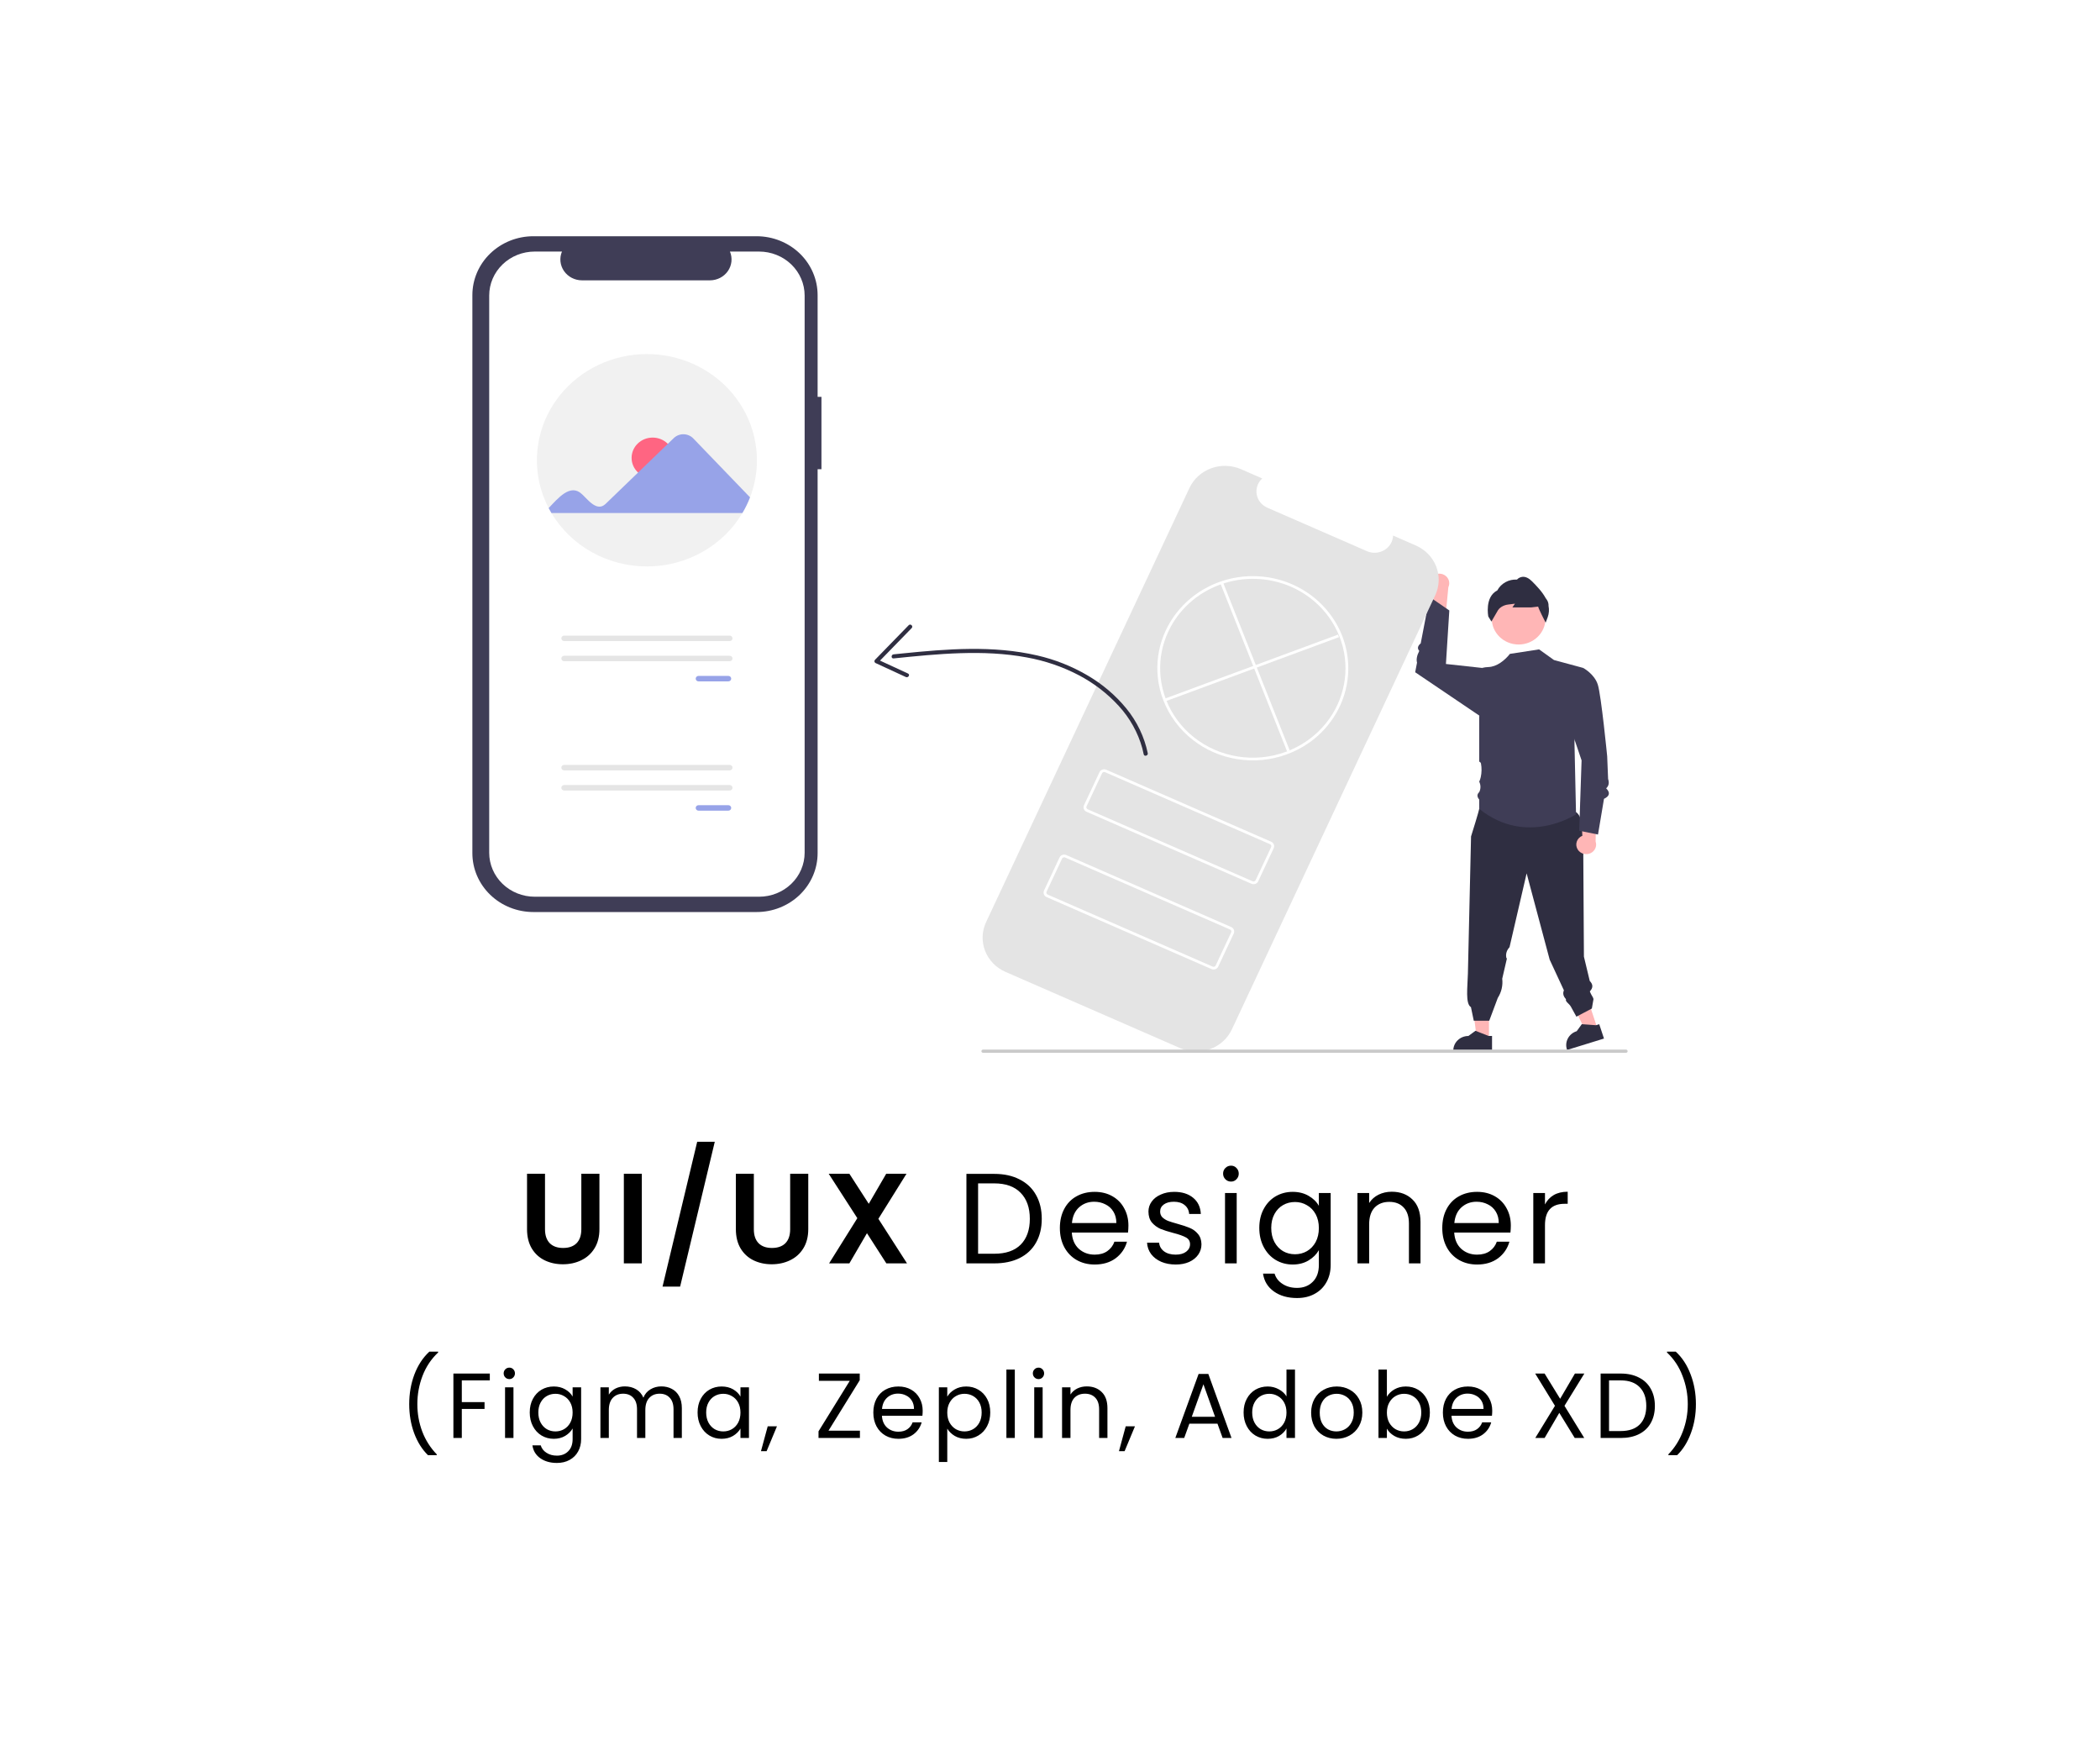 <svg width="409" height="342" viewBox="0 0 409 342" fill="none" xmlns="http://www.w3.org/2000/svg">
<g filter="url(#filter0_d_6:309)">
<rect x="31" y="26" width="347" height="280" rx="13" fill="white"/>
</g>
<g clip-path="url(#clip0_6:309)">
<path d="M311.137 200.315L308.907 201.003L305.095 193.031L308.386 192.015L311.137 200.315Z" fill="#FFB6B6"/>
<path d="M312.396 202.225L305.207 204.444L305.178 204.357C304.94 203.64 305.008 202.862 305.365 202.194C305.721 201.526 306.339 201.021 307.081 200.792L307.081 200.792L308.076 199.425L310.845 199.63L311.472 199.437L312.396 202.225Z" fill="#2F2E41"/>
<path d="M289.996 202.461H287.655L286.542 193.747H289.996L289.996 202.461Z" fill="#FFB6B6"/>
<path d="M290.593 204.651L283.045 204.651V204.559C283.045 203.807 283.355 203.085 283.906 202.554C284.456 202.022 285.204 201.723 285.983 201.723H285.983L287.362 200.714L289.934 201.723L290.593 201.723L290.593 204.651Z" fill="#2F2E41"/>
<path d="M278.815 112.409C278.639 112.62 278.514 112.866 278.448 113.129C278.381 113.393 278.375 113.667 278.43 113.932C278.486 114.198 278.6 114.449 278.767 114.667C278.933 114.885 279.147 115.065 279.394 115.195L278.271 121.691L281.512 120.303L282.082 114.347C282.28 113.933 282.314 113.463 282.177 113.026C282.041 112.59 281.743 112.217 281.34 111.978C280.938 111.739 280.458 111.651 279.993 111.73C279.527 111.81 279.108 112.051 278.815 112.409Z" fill="#FFB6B6"/>
<path d="M308.365 166.293C308.365 166.293 308.911 159.431 306.976 158.156C305.041 156.882 289.086 156.24 289.086 156.24L288.095 157.498C288.095 157.498 288.005 158.085 286.503 162.869L285.891 189.571C285.83 192.174 285.36 195.445 286.486 196.113L287.034 198.756H290.046L291.71 194.313C292.427 193.195 292.732 191.877 292.577 190.571L293.485 186.649C293.422 186.587 293.377 186.51 293.356 186.425C293.253 185.841 293.389 185.241 293.736 184.751C293.816 184.637 293.904 184.528 294 184.426L297.329 170.056L301.819 186.865L304.59 192.836C304.318 193.462 304.499 194.029 304.996 194.555C304.811 195.044 305.609 195.388 305.951 196.021L307.022 197.963L310.033 196.378L310.307 194.792C310.49 194.322 309.999 194.01 309.638 193.034C310.312 192.343 310.275 191.67 309.625 191.012L308.487 186.274L308.474 184.102L308.459 181.781L308.365 166.293Z" fill="#2F2E41"/>
<path d="M295.772 125.497C298.662 125.497 301.004 123.236 301.004 120.447C301.004 117.659 298.662 115.398 295.772 115.398C292.883 115.398 290.54 117.659 290.54 120.447C290.54 123.236 292.883 125.497 295.772 125.497Z" fill="#FFB6B6"/>
<path d="M301.036 121.238L300.949 121.071C300.816 120.813 299.709 118.669 299.571 118.118L298.178 118.276L294.553 118.277L295.056 117.547L293.724 117.715C293.237 117.772 292.772 117.941 292.367 118.209C292.119 118.368 291.909 118.577 291.751 118.821C291.276 119.608 290.549 120.894 290.541 120.907L290.472 121.03L289.868 120.049C289.86 120.011 289.111 116.243 291.617 114.965C291.974 114.291 292.526 113.733 293.207 113.358C293.888 112.983 294.667 112.808 295.449 112.854C295.735 112.539 296.138 112.346 296.571 112.316C297.165 112.286 297.782 112.587 298.402 113.215C299.225 114.049 300.352 115.191 301.034 116.459L301.222 116.718C301.489 117.088 301.621 117.534 301.598 117.985C301.743 118.704 301.691 119.448 301.448 120.142L301.036 121.238Z" fill="#2F2E41"/>
<path d="M308.341 130.056L302.654 128.519L299.759 126.447L294.072 127.322L294.047 127.353C293.051 128.602 291.516 129.835 289.885 129.884C289.465 129.897 289.048 129.955 288.641 130.056L288.095 139.69V148.304C288.18 148.332 288.257 148.38 288.317 148.445C288.377 148.509 288.419 148.587 288.439 148.672C288.599 149.55 288.584 150.45 288.394 151.322C288.327 151.627 288.227 151.923 288.095 152.207C288.254 152.524 288.336 152.872 288.336 153.224C288.336 153.576 288.254 153.924 288.095 154.241C287.609 154.688 287.672 155.176 288.095 155.689V157.498C297.326 164.93 306.952 158.566 306.952 158.566L306.643 144.419L308.341 130.056Z" fill="#3F3D56"/>
<path d="M289.917 131.379L288.641 130.056L281.612 129.288L282.271 118.869L278.439 116.23L276.703 125.272C276.107 125.77 275.996 126.261 276.421 126.743C275.943 127.665 275.82 128.415 275.983 129.027L275.623 130.898L288.63 139.69L289.917 131.379Z" fill="#3F3D56"/>
<path d="M307.303 165.448C307.152 165.219 307.054 164.962 307.017 164.693C306.98 164.425 307.004 164.152 307.089 163.893C307.173 163.635 307.314 163.397 307.504 163.198C307.694 162.998 307.926 162.84 308.186 162.737L307.785 156.163L310.855 157.876L310.765 163.856C310.916 164.288 310.898 164.759 310.714 165.179C310.53 165.599 310.193 165.939 309.766 166.136C309.34 166.332 308.853 166.37 308.399 166.243C307.945 166.117 307.555 165.833 307.303 165.448Z" fill="#FFB6B6"/>
<path d="M306.204 131.7L308.341 130.056C308.341 130.056 310.525 131.219 311.19 133.304C311.855 135.389 313.018 147.258 313.018 147.258L313.198 151.678C313.428 152.379 313.367 153.004 312.82 153.502C313.643 154.324 313.52 155.009 312.396 155.548L311.23 162.496L307.569 161.763L308.032 148.06L305.041 139.239L306.204 131.7Z" fill="#3F3D56"/>
<path d="M159.989 77.27H159.24V57.464C159.24 55.958 158.933 54.468 158.336 53.077C157.739 51.686 156.864 50.422 155.761 49.358C154.658 48.293 153.348 47.449 151.907 46.873C150.466 46.297 148.921 46 147.361 46H103.879C100.728 46 97.707 47.208 95.479 49.358C93.251 51.508 92 54.423 92 57.464V166.126C92 169.166 93.251 172.082 95.479 174.232C97.707 176.382 100.728 177.589 103.879 177.589H147.361C148.921 177.589 150.466 177.293 151.907 176.717C153.348 176.141 154.658 175.296 155.761 174.232C156.864 173.167 157.739 171.904 158.336 170.513C158.933 169.122 159.24 167.631 159.24 166.126V91.369H159.989V77.27Z" fill="#3F3D56"/>
<path d="M147.841 48.983H142.165C142.426 49.6 142.525 50.27 142.455 50.934C142.384 51.597 142.146 52.234 141.76 52.787C141.375 53.341 140.854 53.794 140.244 54.108C139.634 54.422 138.954 54.586 138.263 54.586H113.352C112.661 54.586 111.98 54.422 111.37 54.108C110.76 53.794 110.24 53.341 109.854 52.787C109.469 52.234 109.23 51.597 109.16 50.934C109.089 50.27 109.189 49.6 109.45 48.982H104.149C101.796 48.982 99.54 49.884 97.876 51.49C96.212 53.095 95.278 55.273 95.278 57.543V166.046C95.278 167.17 95.507 168.283 95.953 169.322C96.399 170.361 97.052 171.305 97.876 172.1C98.7 172.894 99.678 173.525 100.754 173.955C101.83 174.386 102.984 174.607 104.149 174.607H147.841C149.006 174.607 150.159 174.386 151.235 173.955C152.312 173.525 153.29 172.894 154.113 172.1C154.937 171.305 155.591 170.361 156.036 169.322C156.482 168.284 156.712 167.17 156.712 166.046V57.543C156.712 56.419 156.482 55.306 156.036 54.267C155.591 53.229 154.937 52.285 154.113 51.49C153.29 50.695 152.312 50.064 151.235 49.634C150.159 49.204 149.006 48.983 147.841 48.983Z" fill="white"/>
<path d="M147.421 89.621C147.424 92.085 146.968 94.531 146.076 96.84C145.671 97.898 145.174 98.921 144.59 99.898C142.713 103.058 140.006 105.683 136.741 107.509C133.475 109.335 129.768 110.297 125.995 110.297C122.221 110.297 118.514 109.335 115.249 107.509C111.983 105.683 109.276 103.058 107.399 99.898C107.209 99.58 107.029 99.257 106.859 98.93C105.402 96.142 104.619 93.072 104.568 89.95C104.516 86.828 105.198 83.735 106.562 80.904C107.926 78.072 109.937 75.576 112.444 73.601C114.95 71.627 117.887 70.226 121.035 69.504C124.183 68.781 127.459 68.756 130.618 69.43C133.777 70.104 136.738 71.46 139.276 73.395C141.815 75.331 143.867 77.796 145.277 80.606C146.688 83.416 147.42 86.498 147.421 89.621Z" fill="#F1F1F1"/>
<path d="M127.109 93.112C129.371 93.112 131.205 91.342 131.205 89.158C131.205 86.975 129.371 85.205 127.109 85.205C124.846 85.205 123.012 86.975 123.012 89.158C123.012 91.342 124.846 93.112 127.109 93.112Z" fill="#FF6582"/>
<path d="M106.859 98.93C108.664 97.048 111.076 94.06 113.339 96.219C114.475 97.237 116.252 99.761 117.953 98.111L131.239 85.29C131.489 85.052 131.786 84.864 132.112 84.738C132.439 84.612 132.788 84.55 133.139 84.556C133.491 84.562 133.837 84.636 134.159 84.773C134.48 84.91 134.77 85.108 135.011 85.355L146.076 96.84C145.671 97.898 145.174 98.921 144.59 99.898H107.399L106.859 98.93Z" fill="#97A3E8"/>
<path d="M136.048 131.61C135.901 131.61 135.761 131.667 135.657 131.767C135.554 131.867 135.496 132.003 135.496 132.144C135.496 132.286 135.554 132.421 135.657 132.522C135.761 132.622 135.901 132.678 136.048 132.678H141.856C142.003 132.678 142.144 132.622 142.248 132.522C142.352 132.422 142.41 132.286 142.41 132.144C142.41 132.003 142.352 131.867 142.248 131.767C142.144 131.666 142.003 131.61 141.856 131.61H136.048Z" fill="#97A3E8"/>
<path d="M109.879 123.764C109.732 123.764 109.591 123.82 109.488 123.92C109.384 124.021 109.325 124.156 109.325 124.298C109.325 124.44 109.384 124.576 109.488 124.676C109.591 124.776 109.732 124.832 109.879 124.832H142.11C142.257 124.832 142.398 124.776 142.502 124.676C142.606 124.576 142.664 124.44 142.664 124.298C142.664 124.156 142.606 124.021 142.502 123.92C142.398 123.82 142.257 123.764 142.11 123.764H109.879Z" fill="#E5E5E5"/>
<path d="M109.879 127.687C109.732 127.687 109.592 127.744 109.488 127.844C109.385 127.944 109.327 128.08 109.327 128.221C109.327 128.363 109.385 128.498 109.488 128.598C109.592 128.699 109.732 128.755 109.879 128.755H142.11C142.183 128.756 142.255 128.742 142.323 128.715C142.39 128.688 142.451 128.649 142.503 128.599C142.554 128.55 142.595 128.491 142.623 128.426C142.651 128.361 142.665 128.291 142.665 128.221C142.665 128.151 142.651 128.081 142.623 128.016C142.595 127.952 142.554 127.893 142.503 127.843C142.451 127.793 142.39 127.754 142.323 127.727C142.255 127.701 142.183 127.687 142.11 127.687H109.879Z" fill="#E5E5E5"/>
<path d="M136.048 156.783C135.901 156.783 135.76 156.839 135.656 156.939C135.553 157.04 135.494 157.176 135.494 157.317C135.494 157.459 135.553 157.595 135.656 157.695C135.76 157.795 135.901 157.851 136.048 157.851H141.856C142.003 157.851 142.144 157.795 142.248 157.695C142.352 157.595 142.41 157.459 142.41 157.317C142.41 157.176 142.352 157.04 142.248 156.939C142.144 156.839 142.003 156.783 141.856 156.783H136.048Z" fill="#97A3E8"/>
<path d="M109.879 148.937C109.732 148.937 109.591 148.993 109.488 149.093C109.384 149.194 109.325 149.329 109.325 149.471C109.325 149.613 109.384 149.749 109.488 149.849C109.591 149.949 109.732 150.005 109.879 150.005H142.11C142.183 150.005 142.255 149.992 142.323 149.965C142.39 149.938 142.451 149.899 142.503 149.849C142.554 149.8 142.595 149.741 142.623 149.676C142.651 149.611 142.665 149.541 142.665 149.471C142.665 149.401 142.651 149.331 142.623 149.266C142.595 149.201 142.554 149.143 142.503 149.093C142.451 149.043 142.39 149.004 142.323 148.977C142.255 148.95 142.183 148.937 142.11 148.937H109.879Z" fill="#E5E5E5"/>
<path d="M109.879 152.86C109.732 152.86 109.591 152.916 109.488 153.016C109.384 153.117 109.325 153.252 109.325 153.394C109.325 153.536 109.384 153.672 109.488 153.772C109.591 153.872 109.732 153.928 109.879 153.928H142.11C142.257 153.928 142.398 153.872 142.502 153.772C142.606 153.672 142.664 153.536 142.664 153.394C142.664 153.252 142.606 153.117 142.502 153.016C142.398 152.916 142.257 152.86 142.11 152.86H109.879Z" fill="#E5E5E5"/>
<path d="M275.744 106.216L271.321 104.286C271.299 104.856 271.132 105.412 270.835 105.905C270.538 106.398 270.119 106.813 269.617 107.113C269.114 107.414 268.543 107.59 267.953 107.627C267.363 107.664 266.773 107.561 266.235 107.326L246.825 98.856C246.286 98.62 245.816 98.261 245.455 97.809C245.094 97.358 244.854 96.827 244.756 96.265C244.658 95.702 244.704 95.125 244.891 94.584C245.079 94.043 245.401 93.555 245.83 93.162L241.699 91.36C239.866 90.56 237.778 90.496 235.896 91.181C234.014 91.866 232.49 93.245 231.661 95.014L192.049 179.559C191.639 180.435 191.411 181.38 191.379 182.341C191.347 183.302 191.512 184.26 191.863 185.159C192.215 186.059 192.747 186.882 193.428 187.584C194.11 188.285 194.928 188.85 195.836 189.246H195.836L229.88 204.102C231.713 204.902 233.801 204.966 235.683 204.281C237.566 203.596 239.089 202.217 239.918 200.447L279.53 115.903C279.941 115.027 280.168 114.082 280.2 113.121C280.232 112.16 280.067 111.202 279.716 110.303C279.364 109.403 278.832 108.579 278.151 107.878C277.469 107.177 276.651 106.612 275.744 106.216Z" fill="#E4E4E4"/>
<path d="M236.343 146.472C233.362 145.165 230.789 143.124 228.885 140.554C226.98 137.984 225.809 134.976 225.491 131.831C225.459 131.519 225.436 131.198 225.422 130.879C225.293 128.074 225.854 125.281 227.06 122.726C228.183 120.334 229.835 118.209 231.901 116.501C233.967 114.792 236.396 113.542 239.017 112.838C241.638 112.134 244.387 111.994 247.071 112.428C249.754 112.861 252.306 113.857 254.547 115.346C256.788 116.835 258.663 118.781 260.04 121.045C261.417 123.31 262.262 125.838 262.516 128.453C262.77 131.067 262.427 133.703 261.51 136.175C260.593 138.647 259.126 140.895 257.211 142.76C256.498 143.457 255.726 144.094 254.902 144.666C252.245 146.512 249.131 147.651 245.873 147.968C242.615 148.285 239.328 147.769 236.343 146.472ZM251.441 114.248C247.078 112.351 242.114 112.201 237.637 113.831C233.16 115.461 229.536 118.738 227.559 122.944C226.388 125.423 225.844 128.135 225.969 130.856C225.983 131.167 226.005 131.477 226.036 131.78C226.34 134.834 227.474 137.756 229.323 140.251C231.173 142.747 233.672 144.726 236.569 145.99C239.465 147.254 242.657 147.758 245.82 147.45C248.983 147.142 252.005 146.034 254.582 144.237C255.381 143.682 256.13 143.064 256.821 142.388C258.872 140.391 260.391 137.945 261.249 135.259C262.108 132.573 262.28 129.726 261.751 126.961C261.223 124.197 260.009 121.597 258.214 119.383C256.418 117.169 254.094 115.408 251.441 114.248H251.441Z" fill="white"/>
<path d="M238.176 113.347L237.665 113.536L250.676 146.316L251.187 146.127L238.176 113.347Z" fill="white"/>
<path d="M260.588 123.571L226.62 136.126L226.815 136.619L260.783 124.065L260.588 123.571Z" fill="white"/>
<path d="M243.742 172.084L211.609 158.062C211.371 157.958 211.186 157.766 211.093 157.53C211.001 157.294 211.01 157.032 211.117 156.802L214.14 150.351C214.248 150.121 214.446 149.942 214.691 149.853C214.935 149.764 215.207 149.772 215.445 149.876L247.577 163.897C247.815 164.002 248.001 164.193 248.093 164.429C248.186 164.665 248.177 164.927 248.07 165.157L245.047 171.608C244.939 171.838 244.741 172.017 244.496 172.106C244.252 172.195 243.98 172.187 243.742 172.084ZM215.219 150.357C215.113 150.311 214.993 150.308 214.884 150.347C214.775 150.387 214.687 150.466 214.639 150.569L211.616 157.02C211.568 157.122 211.565 157.239 211.606 157.344C211.647 157.449 211.729 157.534 211.835 157.58L243.967 171.602C244.073 171.648 244.194 171.652 244.303 171.612C244.412 171.573 244.5 171.493 244.548 171.391L247.571 164.939C247.619 164.837 247.622 164.72 247.581 164.615C247.54 164.51 247.458 164.425 247.352 164.379L215.219 150.357Z" fill="white"/>
<path d="M235.958 188.697L203.826 174.675C203.588 174.571 203.402 174.379 203.31 174.143C203.217 173.907 203.226 173.645 203.333 173.415L206.356 166.964C206.464 166.734 206.662 166.555 206.907 166.466C207.151 166.377 207.423 166.385 207.661 166.489L239.794 180.51C240.032 180.615 240.217 180.806 240.31 181.042C240.402 181.278 240.393 181.54 240.286 181.77L237.263 188.221C237.155 188.451 236.957 188.63 236.712 188.719C236.468 188.808 236.196 188.8 235.958 188.697ZM207.436 166.97C207.33 166.924 207.209 166.92 207.1 166.96C206.991 167 206.903 167.079 206.855 167.182L203.832 173.633C203.784 173.735 203.781 173.852 203.822 173.957C203.863 174.062 203.945 174.147 204.051 174.193L236.184 188.215C236.29 188.261 236.41 188.265 236.519 188.225C236.628 188.186 236.716 188.106 236.764 188.004L239.787 181.552C239.835 181.45 239.839 181.333 239.797 181.228C239.756 181.123 239.674 181.038 239.568 180.992L207.436 166.97Z" fill="white"/>
<path d="M223.539 146.661C222.878 143.485 221.451 140.503 219.373 137.959C217.26 135.375 214.68 133.182 211.758 131.486C208.737 129.715 205.447 128.414 202.008 127.628C197.734 126.637 193.32 126.314 188.934 126.355C184.515 126.396 180.111 126.796 175.72 127.241C175.162 127.297 174.604 127.354 174.046 127.412C173.526 127.466 173.52 128.259 174.046 128.205C178.372 127.759 182.705 127.321 187.056 127.186C191.371 127.052 195.719 127.216 199.966 128.011C203.503 128.644 206.916 129.809 210.079 131.461C213.026 133.002 215.669 135.031 217.888 137.455C220.061 139.824 221.633 142.65 222.479 145.707C222.581 146.093 222.669 146.481 222.747 146.872C222.846 147.372 223.638 147.16 223.539 146.661Z" fill="#2F2E41"/>
<path d="M176.98 121.739L170.419 128.474C170.375 128.517 170.342 128.569 170.323 128.627C170.303 128.684 170.297 128.745 170.305 128.805C170.313 128.865 170.335 128.922 170.369 128.972C170.403 129.023 170.449 129.065 170.502 129.097L176.421 131.827C176.896 132.046 177.313 131.363 176.836 131.143L170.917 128.412L171 129.035L177.561 122.3C177.923 121.928 177.343 121.367 176.98 121.739Z" fill="#2F2E41"/>
<path d="M316.674 205H191.466C191.379 205 191.296 204.967 191.235 204.908C191.174 204.849 191.14 204.769 191.14 204.685C191.14 204.602 191.174 204.522 191.235 204.463C191.296 204.404 191.379 204.371 191.466 204.371H316.674C316.76 204.371 316.843 204.404 316.904 204.463C316.966 204.522 317 204.602 317 204.685C317 204.769 316.966 204.849 316.904 204.908C316.843 204.967 316.76 205 316.674 205Z" fill="#CACACA"/>
</g>
<path d="M106.146 228.55V239.35C106.146 240.533 106.455 241.442 107.071 242.075C107.688 242.692 108.555 243 109.671 243C110.805 243 111.68 242.692 112.296 242.075C112.913 241.442 113.221 240.533 113.221 239.35V228.55H116.746V239.325C116.746 240.808 116.421 242.067 115.771 243.1C115.138 244.117 114.28 244.883 113.196 245.4C112.13 245.917 110.938 246.175 109.621 246.175C108.321 246.175 107.138 245.917 106.071 245.4C105.021 244.883 104.188 244.117 103.571 243.1C102.955 242.067 102.646 240.808 102.646 239.325V228.55H106.146ZM125.003 228.55V246H121.503V228.55H125.003ZM139.211 222.325L132.461 250.525H129.036L135.786 222.325H139.211ZM146.819 228.55V239.35C146.819 240.533 147.127 241.442 147.744 242.075C148.361 242.692 149.227 243 150.344 243C151.477 243 152.352 242.692 152.969 242.075C153.586 241.442 153.894 240.533 153.894 239.35V228.55H157.419V239.325C157.419 240.808 157.094 242.067 156.444 243.1C155.811 244.117 154.952 244.883 153.869 245.4C152.802 245.917 151.611 246.175 150.294 246.175C148.994 246.175 147.811 245.917 146.744 245.4C145.694 244.883 144.861 244.117 144.244 243.1C143.627 242.067 143.319 240.808 143.319 239.325V228.55H146.819ZM172.626 246L168.851 240.125L165.426 246H161.476L166.976 237.2L161.401 228.55H165.426L169.201 234.4L172.601 228.55H176.551L171.076 237.325L176.651 246H172.626ZM193.646 228.575C195.546 228.575 197.188 228.933 198.571 229.65C199.971 230.35 201.038 231.358 201.771 232.675C202.521 233.992 202.896 235.542 202.896 237.325C202.896 239.108 202.521 240.658 201.771 241.975C201.038 243.275 199.971 244.275 198.571 244.975C197.188 245.658 195.546 246 193.646 246H188.221V228.575H193.646ZM193.646 244.125C195.896 244.125 197.613 243.533 198.796 242.35C199.98 241.15 200.571 239.475 200.571 237.325C200.571 235.158 199.971 233.467 198.771 232.25C197.588 231.033 195.88 230.425 193.646 230.425H190.496V244.125H193.646ZM219.772 238.625C219.772 239.058 219.747 239.517 219.697 240H208.747C208.831 241.35 209.289 242.408 210.122 243.175C210.972 243.925 211.997 244.3 213.197 244.3C214.181 244.3 214.997 244.075 215.647 243.625C216.314 243.158 216.781 242.542 217.047 241.775H219.497C219.131 243.092 218.397 244.167 217.297 245C216.197 245.817 214.831 246.225 213.197 246.225C211.897 246.225 210.731 245.933 209.697 245.35C208.681 244.767 207.881 243.942 207.297 242.875C206.714 241.792 206.422 240.542 206.422 239.125C206.422 237.708 206.706 236.467 207.272 235.4C207.839 234.333 208.631 233.517 209.647 232.95C210.681 232.367 211.864 232.075 213.197 232.075C214.497 232.075 215.647 232.358 216.647 232.925C217.647 233.492 218.414 234.275 218.947 235.275C219.497 236.258 219.772 237.375 219.772 238.625ZM217.422 238.15C217.422 237.283 217.231 236.542 216.847 235.925C216.464 235.292 215.939 234.817 215.272 234.5C214.622 234.167 213.897 234 213.097 234C211.947 234 210.964 234.367 210.147 235.1C209.347 235.833 208.889 236.85 208.772 238.15H217.422ZM229 246.225C227.95 246.225 227.008 246.05 226.175 245.7C225.342 245.333 224.683 244.833 224.2 244.2C223.717 243.55 223.45 242.808 223.4 241.975H225.75C225.817 242.658 226.133 243.217 226.7 243.65C227.283 244.083 228.042 244.3 228.975 244.3C229.842 244.3 230.525 244.108 231.025 243.725C231.525 243.342 231.775 242.858 231.775 242.275C231.775 241.675 231.508 241.233 230.975 240.95C230.442 240.65 229.617 240.358 228.5 240.075C227.483 239.808 226.65 239.542 226 239.275C225.367 238.992 224.817 238.583 224.35 238.05C223.9 237.5 223.675 236.783 223.675 235.9C223.675 235.2 223.883 234.558 224.3 233.975C224.717 233.392 225.308 232.933 226.075 232.6C226.842 232.25 227.717 232.075 228.7 232.075C230.217 232.075 231.442 232.458 232.375 233.225C233.308 233.992 233.808 235.042 233.875 236.375H231.6C231.55 235.658 231.258 235.083 230.725 234.65C230.208 234.217 229.508 234 228.625 234C227.808 234 227.158 234.175 226.675 234.525C226.192 234.875 225.95 235.333 225.95 235.9C225.95 236.35 226.092 236.725 226.375 237.025C226.675 237.308 227.042 237.542 227.475 237.725C227.925 237.892 228.542 238.083 229.325 238.3C230.308 238.567 231.108 238.833 231.725 239.1C232.342 239.35 232.867 239.733 233.3 240.25C233.75 240.767 233.983 241.442 234 242.275C234 243.025 233.792 243.7 233.375 244.3C232.958 244.9 232.367 245.375 231.6 245.725C230.85 246.058 229.983 246.225 229 246.225ZM239.762 230.075C239.328 230.075 238.962 229.925 238.662 229.625C238.362 229.325 238.212 228.958 238.212 228.525C238.212 228.092 238.362 227.725 238.662 227.425C238.962 227.125 239.328 226.975 239.762 226.975C240.178 226.975 240.528 227.125 240.812 227.425C241.112 227.725 241.262 228.092 241.262 228.525C241.262 228.958 241.112 229.325 240.812 229.625C240.528 229.925 240.178 230.075 239.762 230.075ZM240.862 232.3V246H238.587V232.3H240.862ZM251.764 232.075C252.947 232.075 253.981 232.333 254.864 232.85C255.764 233.367 256.431 234.017 256.864 234.8V232.3H259.164V246.3C259.164 247.55 258.897 248.658 258.364 249.625C257.831 250.608 257.064 251.375 256.064 251.925C255.081 252.475 253.931 252.75 252.614 252.75C250.814 252.75 249.314 252.325 248.114 251.475C246.914 250.625 246.206 249.467 245.989 248H248.239C248.489 248.833 249.006 249.5 249.789 250C250.572 250.517 251.514 250.775 252.614 250.775C253.864 250.775 254.881 250.383 255.664 249.6C256.464 248.817 256.864 247.717 256.864 246.3V243.425C256.414 244.225 255.747 244.892 254.864 245.425C253.981 245.958 252.947 246.225 251.764 246.225C250.547 246.225 249.439 245.925 248.439 245.325C247.456 244.725 246.681 243.883 246.114 242.8C245.547 241.717 245.264 240.483 245.264 239.1C245.264 237.7 245.547 236.475 246.114 235.425C246.681 234.358 247.456 233.533 248.439 232.95C249.439 232.367 250.547 232.075 251.764 232.075ZM256.864 239.125C256.864 238.092 256.656 237.192 256.239 236.425C255.822 235.658 255.256 235.075 254.539 234.675C253.839 234.258 253.064 234.05 252.214 234.05C251.364 234.05 250.589 234.25 249.889 234.65C249.189 235.05 248.631 235.633 248.214 236.4C247.797 237.167 247.589 238.067 247.589 239.1C247.589 240.15 247.797 241.067 248.214 241.85C248.631 242.617 249.189 243.208 249.889 243.625C250.589 244.025 251.364 244.225 252.214 244.225C253.064 244.225 253.839 244.025 254.539 243.625C255.256 243.208 255.822 242.617 256.239 241.85C256.656 241.067 256.864 240.158 256.864 239.125ZM271.058 232.05C272.725 232.05 274.075 232.558 275.108 233.575C276.142 234.575 276.658 236.025 276.658 237.925V246H274.408V238.25C274.408 236.883 274.067 235.842 273.383 235.125C272.7 234.392 271.767 234.025 270.583 234.025C269.383 234.025 268.425 234.4 267.708 235.15C267.008 235.9 266.658 236.992 266.658 238.425V246H264.383V232.3H266.658V234.25C267.108 233.55 267.717 233.008 268.483 232.625C269.267 232.242 270.125 232.05 271.058 232.05ZM294.25 238.625C294.25 239.058 294.225 239.517 294.175 240H283.225C283.308 241.35 283.766 242.408 284.6 243.175C285.45 243.925 286.475 244.3 287.675 244.3C288.658 244.3 289.475 244.075 290.125 243.625C290.791 243.158 291.258 242.542 291.525 241.775H293.975C293.608 243.092 292.875 244.167 291.775 245C290.675 245.817 289.308 246.225 287.675 246.225C286.375 246.225 285.208 245.933 284.175 245.35C283.158 244.767 282.358 243.942 281.775 242.875C281.191 241.792 280.9 240.542 280.9 239.125C280.9 237.708 281.183 236.467 281.75 235.4C282.316 234.333 283.108 233.517 284.125 232.95C285.158 232.367 286.341 232.075 287.675 232.075C288.975 232.075 290.125 232.358 291.125 232.925C292.125 233.492 292.891 234.275 293.425 235.275C293.975 236.258 294.25 237.375 294.25 238.625ZM291.9 238.15C291.9 237.283 291.708 236.542 291.325 235.925C290.941 235.292 290.416 234.817 289.75 234.5C289.1 234.167 288.375 234 287.575 234C286.425 234 285.441 234.367 284.625 235.1C283.825 235.833 283.366 236.85 283.25 238.15H291.9ZM300.903 234.525C301.303 233.742 301.869 233.133 302.603 232.7C303.353 232.267 304.261 232.05 305.328 232.05V234.4H304.728C302.178 234.4 300.903 235.783 300.903 238.55V246H298.628V232.3H300.903V234.525Z" fill="black"/>
<path d="M83.353 283.348C82.201 282.22 81.301 280.786 80.653 279.046C80.017 277.306 79.699 275.428 79.699 273.412C79.699 271.348 80.035 269.422 80.707 267.634C81.391 265.834 82.363 264.352 83.623 263.188H85.333V263.35C83.989 264.61 82.975 266.128 82.291 267.904C81.619 269.668 81.283 271.504 81.283 273.412C81.283 275.272 81.601 277.048 82.237 278.74C82.885 280.432 83.827 281.914 85.063 283.186V283.348H83.353ZM95.397 267.454V268.786H89.943V273.016H94.371V274.348H89.943V280H88.305V267.454H95.397ZM99.211 268.534C98.899 268.534 98.635 268.426 98.419 268.21C98.203 267.994 98.095 267.73 98.095 267.418C98.095 267.106 98.203 266.842 98.419 266.626C98.635 266.41 98.899 266.302 99.211 266.302C99.511 266.302 99.763 266.41 99.967 266.626C100.183 266.842 100.291 267.106 100.291 267.418C100.291 267.73 100.183 267.994 99.967 268.21C99.763 268.426 99.511 268.534 99.211 268.534ZM100.003 270.136V280H98.365V270.136H100.003ZM107.853 269.974C108.705 269.974 109.449 270.16 110.085 270.532C110.733 270.904 111.213 271.372 111.525 271.936V270.136H113.181V280.216C113.181 281.116 112.989 281.914 112.605 282.61C112.221 283.318 111.669 283.87 110.949 284.266C110.241 284.662 109.413 284.86 108.465 284.86C107.169 284.86 106.089 284.554 105.225 283.942C104.361 283.33 103.851 282.496 103.695 281.44H105.315C105.495 282.04 105.867 282.52 106.431 282.88C106.995 283.252 107.673 283.438 108.465 283.438C109.365 283.438 110.097 283.156 110.661 282.592C111.237 282.028 111.525 281.236 111.525 280.216V278.146C111.201 278.722 110.721 279.202 110.085 279.586C109.449 279.97 108.705 280.162 107.853 280.162C106.977 280.162 106.179 279.946 105.459 279.514C104.751 279.082 104.193 278.476 103.785 277.696C103.377 276.916 103.173 276.028 103.173 275.032C103.173 274.024 103.377 273.142 103.785 272.386C104.193 271.618 104.751 271.024 105.459 270.604C106.179 270.184 106.977 269.974 107.853 269.974ZM111.525 275.05C111.525 274.306 111.375 273.658 111.075 273.106C110.775 272.554 110.367 272.134 109.851 271.846C109.347 271.546 108.789 271.396 108.177 271.396C107.565 271.396 107.007 271.54 106.503 271.828C105.999 272.116 105.597 272.536 105.297 273.088C104.997 273.64 104.847 274.288 104.847 275.032C104.847 275.788 104.997 276.448 105.297 277.012C105.597 277.564 105.999 277.99 106.503 278.29C107.007 278.578 107.565 278.722 108.177 278.722C108.789 278.722 109.347 278.578 109.851 278.29C110.367 277.99 110.775 277.564 111.075 277.012C111.375 276.448 111.525 275.794 111.525 275.05ZM128.801 269.956C129.569 269.956 130.253 270.118 130.853 270.442C131.453 270.754 131.927 271.228 132.275 271.864C132.623 272.5 132.797 273.274 132.797 274.186V280H131.177V274.42C131.177 273.436 130.931 272.686 130.439 272.17C129.959 271.642 129.305 271.378 128.477 271.378C127.625 271.378 126.947 271.654 126.443 272.206C125.939 272.746 125.687 273.532 125.687 274.564V280H124.067V274.42C124.067 273.436 123.821 272.686 123.329 272.17C122.849 271.642 122.195 271.378 121.367 271.378C120.515 271.378 119.837 271.654 119.333 272.206C118.829 272.746 118.577 273.532 118.577 274.564V280H116.939V270.136H118.577V271.558C118.901 271.042 119.333 270.646 119.873 270.37C120.425 270.094 121.031 269.956 121.691 269.956C122.519 269.956 123.251 270.142 123.887 270.514C124.523 270.886 124.997 271.432 125.309 272.152C125.585 271.456 126.041 270.916 126.677 270.532C127.313 270.148 128.021 269.956 128.801 269.956ZM135.862 275.032C135.862 274.024 136.066 273.142 136.474 272.386C136.882 271.618 137.44 271.024 138.148 270.604C138.868 270.184 139.666 269.974 140.542 269.974C141.406 269.974 142.156 270.16 142.792 270.532C143.428 270.904 143.902 271.372 144.214 271.936V270.136H145.87V280H144.214V278.164C143.89 278.74 143.404 279.22 142.756 279.604C142.12 279.976 141.376 280.162 140.524 280.162C139.648 280.162 138.856 279.946 138.148 279.514C137.44 279.082 136.882 278.476 136.474 277.696C136.066 276.916 135.862 276.028 135.862 275.032ZM144.214 275.05C144.214 274.306 144.064 273.658 143.764 273.106C143.464 272.554 143.056 272.134 142.54 271.846C142.036 271.546 141.478 271.396 140.866 271.396C140.254 271.396 139.696 271.54 139.192 271.828C138.688 272.116 138.286 272.536 137.986 273.088C137.686 273.64 137.536 274.288 137.536 275.032C137.536 275.788 137.686 276.448 137.986 277.012C138.286 277.564 138.688 277.99 139.192 278.29C139.696 278.578 140.254 278.722 140.866 278.722C141.478 278.722 142.036 278.578 142.54 278.29C143.056 277.99 143.464 277.564 143.764 277.012C144.064 276.448 144.214 275.794 144.214 275.05ZM151.32 277.732L149.304 282.574H148.206L149.52 277.732H151.32ZM161.361 278.578H167.481V280H159.417V278.704L165.501 268.876H159.489V267.454H167.445V268.75L161.361 278.578ZM179.703 274.69C179.703 275.002 179.685 275.332 179.649 275.68H171.765C171.825 276.652 172.155 277.414 172.755 277.966C173.367 278.506 174.105 278.776 174.969 278.776C175.677 278.776 176.265 278.614 176.733 278.29C177.213 277.954 177.549 277.51 177.741 276.958H179.505C179.241 277.906 178.713 278.68 177.921 279.28C177.129 279.868 176.145 280.162 174.969 280.162C174.033 280.162 173.193 279.952 172.449 279.532C171.717 279.112 171.141 278.518 170.721 277.75C170.301 276.97 170.091 276.07 170.091 275.05C170.091 274.03 170.295 273.136 170.703 272.368C171.111 271.6 171.681 271.012 172.413 270.604C173.157 270.184 174.009 269.974 174.969 269.974C175.905 269.974 176.733 270.178 177.453 270.586C178.173 270.994 178.725 271.558 179.109 272.278C179.505 272.986 179.703 273.79 179.703 274.69ZM178.011 274.348C178.011 273.724 177.873 273.19 177.597 272.746C177.321 272.29 176.943 271.948 176.463 271.72C175.995 271.48 175.473 271.36 174.897 271.36C174.069 271.36 173.361 271.624 172.773 272.152C172.197 272.68 171.867 273.412 171.783 274.348H178.011ZM184.493 271.954C184.817 271.39 185.297 270.922 185.933 270.55C186.581 270.166 187.331 269.974 188.183 269.974C189.059 269.974 189.851 270.184 190.559 270.604C191.279 271.024 191.843 271.618 192.251 272.386C192.659 273.142 192.863 274.024 192.863 275.032C192.863 276.028 192.659 276.916 192.251 277.696C191.843 278.476 191.279 279.082 190.559 279.514C189.851 279.946 189.059 280.162 188.183 280.162C187.343 280.162 186.599 279.976 185.951 279.604C185.315 279.22 184.829 278.746 184.493 278.182V284.68H182.855V270.136H184.493V271.954ZM191.189 275.032C191.189 274.288 191.039 273.64 190.739 273.088C190.439 272.536 190.031 272.116 189.515 271.828C189.011 271.54 188.453 271.396 187.841 271.396C187.241 271.396 186.683 271.546 186.167 271.846C185.663 272.134 185.255 272.56 184.943 273.124C184.643 273.676 184.493 274.318 184.493 275.05C184.493 275.794 184.643 276.448 184.943 277.012C185.255 277.564 185.663 277.99 186.167 278.29C186.683 278.578 187.241 278.722 187.841 278.722C188.453 278.722 189.011 278.578 189.515 278.29C190.031 277.99 190.439 277.564 190.739 277.012C191.039 276.448 191.189 275.788 191.189 275.032ZM197.647 266.68V280H196.009V266.68H197.647ZM202.275 268.534C201.963 268.534 201.699 268.426 201.483 268.21C201.267 267.994 201.159 267.73 201.159 267.418C201.159 267.106 201.267 266.842 201.483 266.626C201.699 266.41 201.963 266.302 202.275 266.302C202.575 266.302 202.827 266.41 203.031 266.626C203.247 266.842 203.355 267.106 203.355 267.418C203.355 267.73 203.247 267.994 203.031 268.21C202.827 268.426 202.575 268.534 202.275 268.534ZM203.067 270.136V280H201.429V270.136H203.067ZM211.655 269.956C212.855 269.956 213.827 270.322 214.571 271.054C215.315 271.774 215.687 272.818 215.687 274.186V280H214.067V274.42C214.067 273.436 213.821 272.686 213.329 272.17C212.837 271.642 212.165 271.378 211.313 271.378C210.449 271.378 209.759 271.648 209.243 272.188C208.739 272.728 208.487 273.514 208.487 274.546V280H206.849V270.136H208.487V271.54C208.811 271.036 209.249 270.646 209.801 270.37C210.365 270.094 210.983 269.956 211.655 269.956ZM221.044 277.732L219.028 282.574H217.93L219.244 277.732H221.044ZM237.116 277.21H231.644L230.636 280H228.908L233.444 267.526H235.334L239.852 280H238.124L237.116 277.21ZM236.648 275.878L234.38 269.542L232.112 275.878H236.648ZM242.206 275.032C242.206 274.024 242.41 273.142 242.818 272.386C243.226 271.618 243.784 271.024 244.492 270.604C245.212 270.184 246.016 269.974 246.904 269.974C247.672 269.974 248.386 270.154 249.046 270.514C249.706 270.862 250.21 271.324 250.558 271.9V266.68H252.214V280H250.558V278.146C250.234 278.734 249.754 279.22 249.118 279.604C248.482 279.976 247.738 280.162 246.886 280.162C246.01 280.162 245.212 279.946 244.492 279.514C243.784 279.082 243.226 278.476 242.818 277.696C242.41 276.916 242.206 276.028 242.206 275.032ZM250.558 275.05C250.558 274.306 250.408 273.658 250.108 273.106C249.808 272.554 249.4 272.134 248.884 271.846C248.38 271.546 247.822 271.396 247.21 271.396C246.598 271.396 246.04 271.54 245.536 271.828C245.032 272.116 244.63 272.536 244.33 273.088C244.03 273.64 243.88 274.288 243.88 275.032C243.88 275.788 244.03 276.448 244.33 277.012C244.63 277.564 245.032 277.99 245.536 278.29C246.04 278.578 246.598 278.722 247.21 278.722C247.822 278.722 248.38 278.578 248.884 278.29C249.4 277.99 249.808 277.564 250.108 277.012C250.408 276.448 250.558 275.794 250.558 275.05ZM260.274 280.162C259.35 280.162 258.51 279.952 257.754 279.532C257.01 279.112 256.422 278.518 255.99 277.75C255.57 276.97 255.36 276.07 255.36 275.05C255.36 274.042 255.576 273.154 256.008 272.386C256.452 271.606 257.052 271.012 257.808 270.604C258.564 270.184 259.41 269.974 260.346 269.974C261.282 269.974 262.128 270.184 262.884 270.604C263.64 271.012 264.234 271.6 264.666 272.368C265.11 273.136 265.332 274.03 265.332 275.05C265.332 276.07 265.104 276.97 264.648 277.75C264.204 278.518 263.598 279.112 262.83 279.532C262.062 279.952 261.21 280.162 260.274 280.162ZM260.274 278.722C260.862 278.722 261.414 278.584 261.93 278.308C262.446 278.032 262.86 277.618 263.172 277.066C263.496 276.514 263.658 275.842 263.658 275.05C263.658 274.258 263.502 273.586 263.19 273.034C262.878 272.482 262.47 272.074 261.966 271.81C261.462 271.534 260.916 271.396 260.328 271.396C259.728 271.396 259.176 271.534 258.672 271.81C258.18 272.074 257.784 272.482 257.484 273.034C257.184 273.586 257.034 274.258 257.034 275.05C257.034 275.854 257.178 276.532 257.466 277.084C257.766 277.636 258.162 278.05 258.654 278.326C259.146 278.59 259.686 278.722 260.274 278.722ZM270.114 271.972C270.45 271.384 270.942 270.904 271.59 270.532C272.238 270.16 272.976 269.974 273.804 269.974C274.692 269.974 275.49 270.184 276.198 270.604C276.906 271.024 277.464 271.618 277.872 272.386C278.28 273.142 278.484 274.024 278.484 275.032C278.484 276.028 278.28 276.916 277.872 277.696C277.464 278.476 276.9 279.082 276.18 279.514C275.472 279.946 274.68 280.162 273.804 280.162C272.952 280.162 272.202 279.976 271.554 279.604C270.918 279.232 270.438 278.758 270.114 278.182V280H268.476V266.68H270.114V271.972ZM276.81 275.032C276.81 274.288 276.66 273.64 276.36 273.088C276.06 272.536 275.652 272.116 275.136 271.828C274.632 271.54 274.074 271.396 273.462 271.396C272.862 271.396 272.304 271.546 271.788 271.846C271.284 272.134 270.876 272.56 270.564 273.124C270.264 273.676 270.114 274.318 270.114 275.05C270.114 275.794 270.264 276.448 270.564 277.012C270.876 277.564 271.284 277.99 271.788 278.29C272.304 278.578 272.862 278.722 273.462 278.722C274.074 278.722 274.632 278.578 275.136 278.29C275.652 277.99 276.06 277.564 276.36 277.012C276.66 276.448 276.81 275.788 276.81 275.032ZM290.63 274.69C290.63 275.002 290.612 275.332 290.576 275.68H282.692C282.752 276.652 283.082 277.414 283.682 277.966C284.294 278.506 285.032 278.776 285.896 278.776C286.604 278.776 287.192 278.614 287.66 278.29C288.14 277.954 288.476 277.51 288.668 276.958H290.432C290.168 277.906 289.64 278.68 288.848 279.28C288.056 279.868 287.072 280.162 285.896 280.162C284.96 280.162 284.12 279.952 283.376 279.532C282.644 279.112 282.068 278.518 281.648 277.75C281.228 276.97 281.018 276.07 281.018 275.05C281.018 274.03 281.222 273.136 281.63 272.368C282.038 271.6 282.608 271.012 283.34 270.604C284.084 270.184 284.936 269.974 285.896 269.974C286.832 269.974 287.66 270.178 288.38 270.586C289.1 270.994 289.652 271.558 290.036 272.278C290.432 272.986 290.63 273.79 290.63 274.69ZM288.938 274.348C288.938 273.724 288.8 273.19 288.524 272.746C288.248 272.29 287.87 271.948 287.39 271.72C286.922 271.48 286.4 271.36 285.824 271.36C284.996 271.36 284.288 271.624 283.7 272.152C283.124 272.68 282.794 273.412 282.71 274.348H288.938ZM304.701 273.736L308.553 280H306.699L303.693 275.104L300.831 280H299.013L302.847 273.736L298.995 267.454H300.831L303.855 272.368L306.735 267.454H308.571L304.701 273.736ZM315.647 267.454C317.015 267.454 318.197 267.712 319.193 268.228C320.201 268.732 320.969 269.458 321.497 270.406C322.037 271.354 322.307 272.47 322.307 273.754C322.307 275.038 322.037 276.154 321.497 277.102C320.969 278.038 320.201 278.758 319.193 279.262C318.197 279.754 317.015 280 315.647 280H311.741V267.454H315.647ZM315.647 278.65C317.267 278.65 318.503 278.224 319.355 277.372C320.207 276.508 320.633 275.302 320.633 273.754C320.633 272.194 320.201 270.976 319.337 270.1C318.485 269.224 317.255 268.786 315.647 268.786H313.379V278.65H315.647ZM324.935 283.348V283.186C326.171 281.914 327.107 280.432 327.743 278.74C328.391 277.048 328.715 275.272 328.715 273.412C328.715 271.504 328.373 269.668 327.689 267.904C327.017 266.128 326.009 264.61 324.665 263.35V263.188H326.375C327.635 264.352 328.601 265.834 329.273 267.634C329.957 269.422 330.299 271.348 330.299 273.412C330.299 275.428 329.975 277.306 329.327 279.046C328.691 280.786 327.797 282.22 326.645 283.348H324.935Z" fill="black"/>
<defs>
<filter id="filter0_d_6:309" x="0" y="0" width="409" height="342" filterUnits="userSpaceOnUse" color-interpolation-filters="sRGB">
<feFlood flood-opacity="0" result="BackgroundImageFix"/>
<feColorMatrix in="SourceAlpha" type="matrix" values="0 0 0 0 0 0 0 0 0 0 0 0 0 0 0 0 0 0 127 0" result="hardAlpha"/>
<feMorphology radius="5" operator="dilate" in="SourceAlpha" result="effect1_dropShadow_6:309"/>
<feOffset dy="5"/>
<feGaussianBlur stdDeviation="13"/>
<feComposite in2="hardAlpha" operator="out"/>
<feColorMatrix type="matrix" values="0 0 0 0 0 0 0 0 0 0 0 0 0 0 0 0 0 0 0.17 0"/>
<feBlend mode="normal" in2="BackgroundImageFix" result="effect1_dropShadow_6:309"/>
<feBlend mode="normal" in="SourceGraphic" in2="effect1_dropShadow_6:309" result="shape"/>
</filter>
<clipPath id="clip0_6:309">
<rect width="225" height="159" fill="white" transform="translate(92 46)"/>
</clipPath>
</defs>
</svg>
